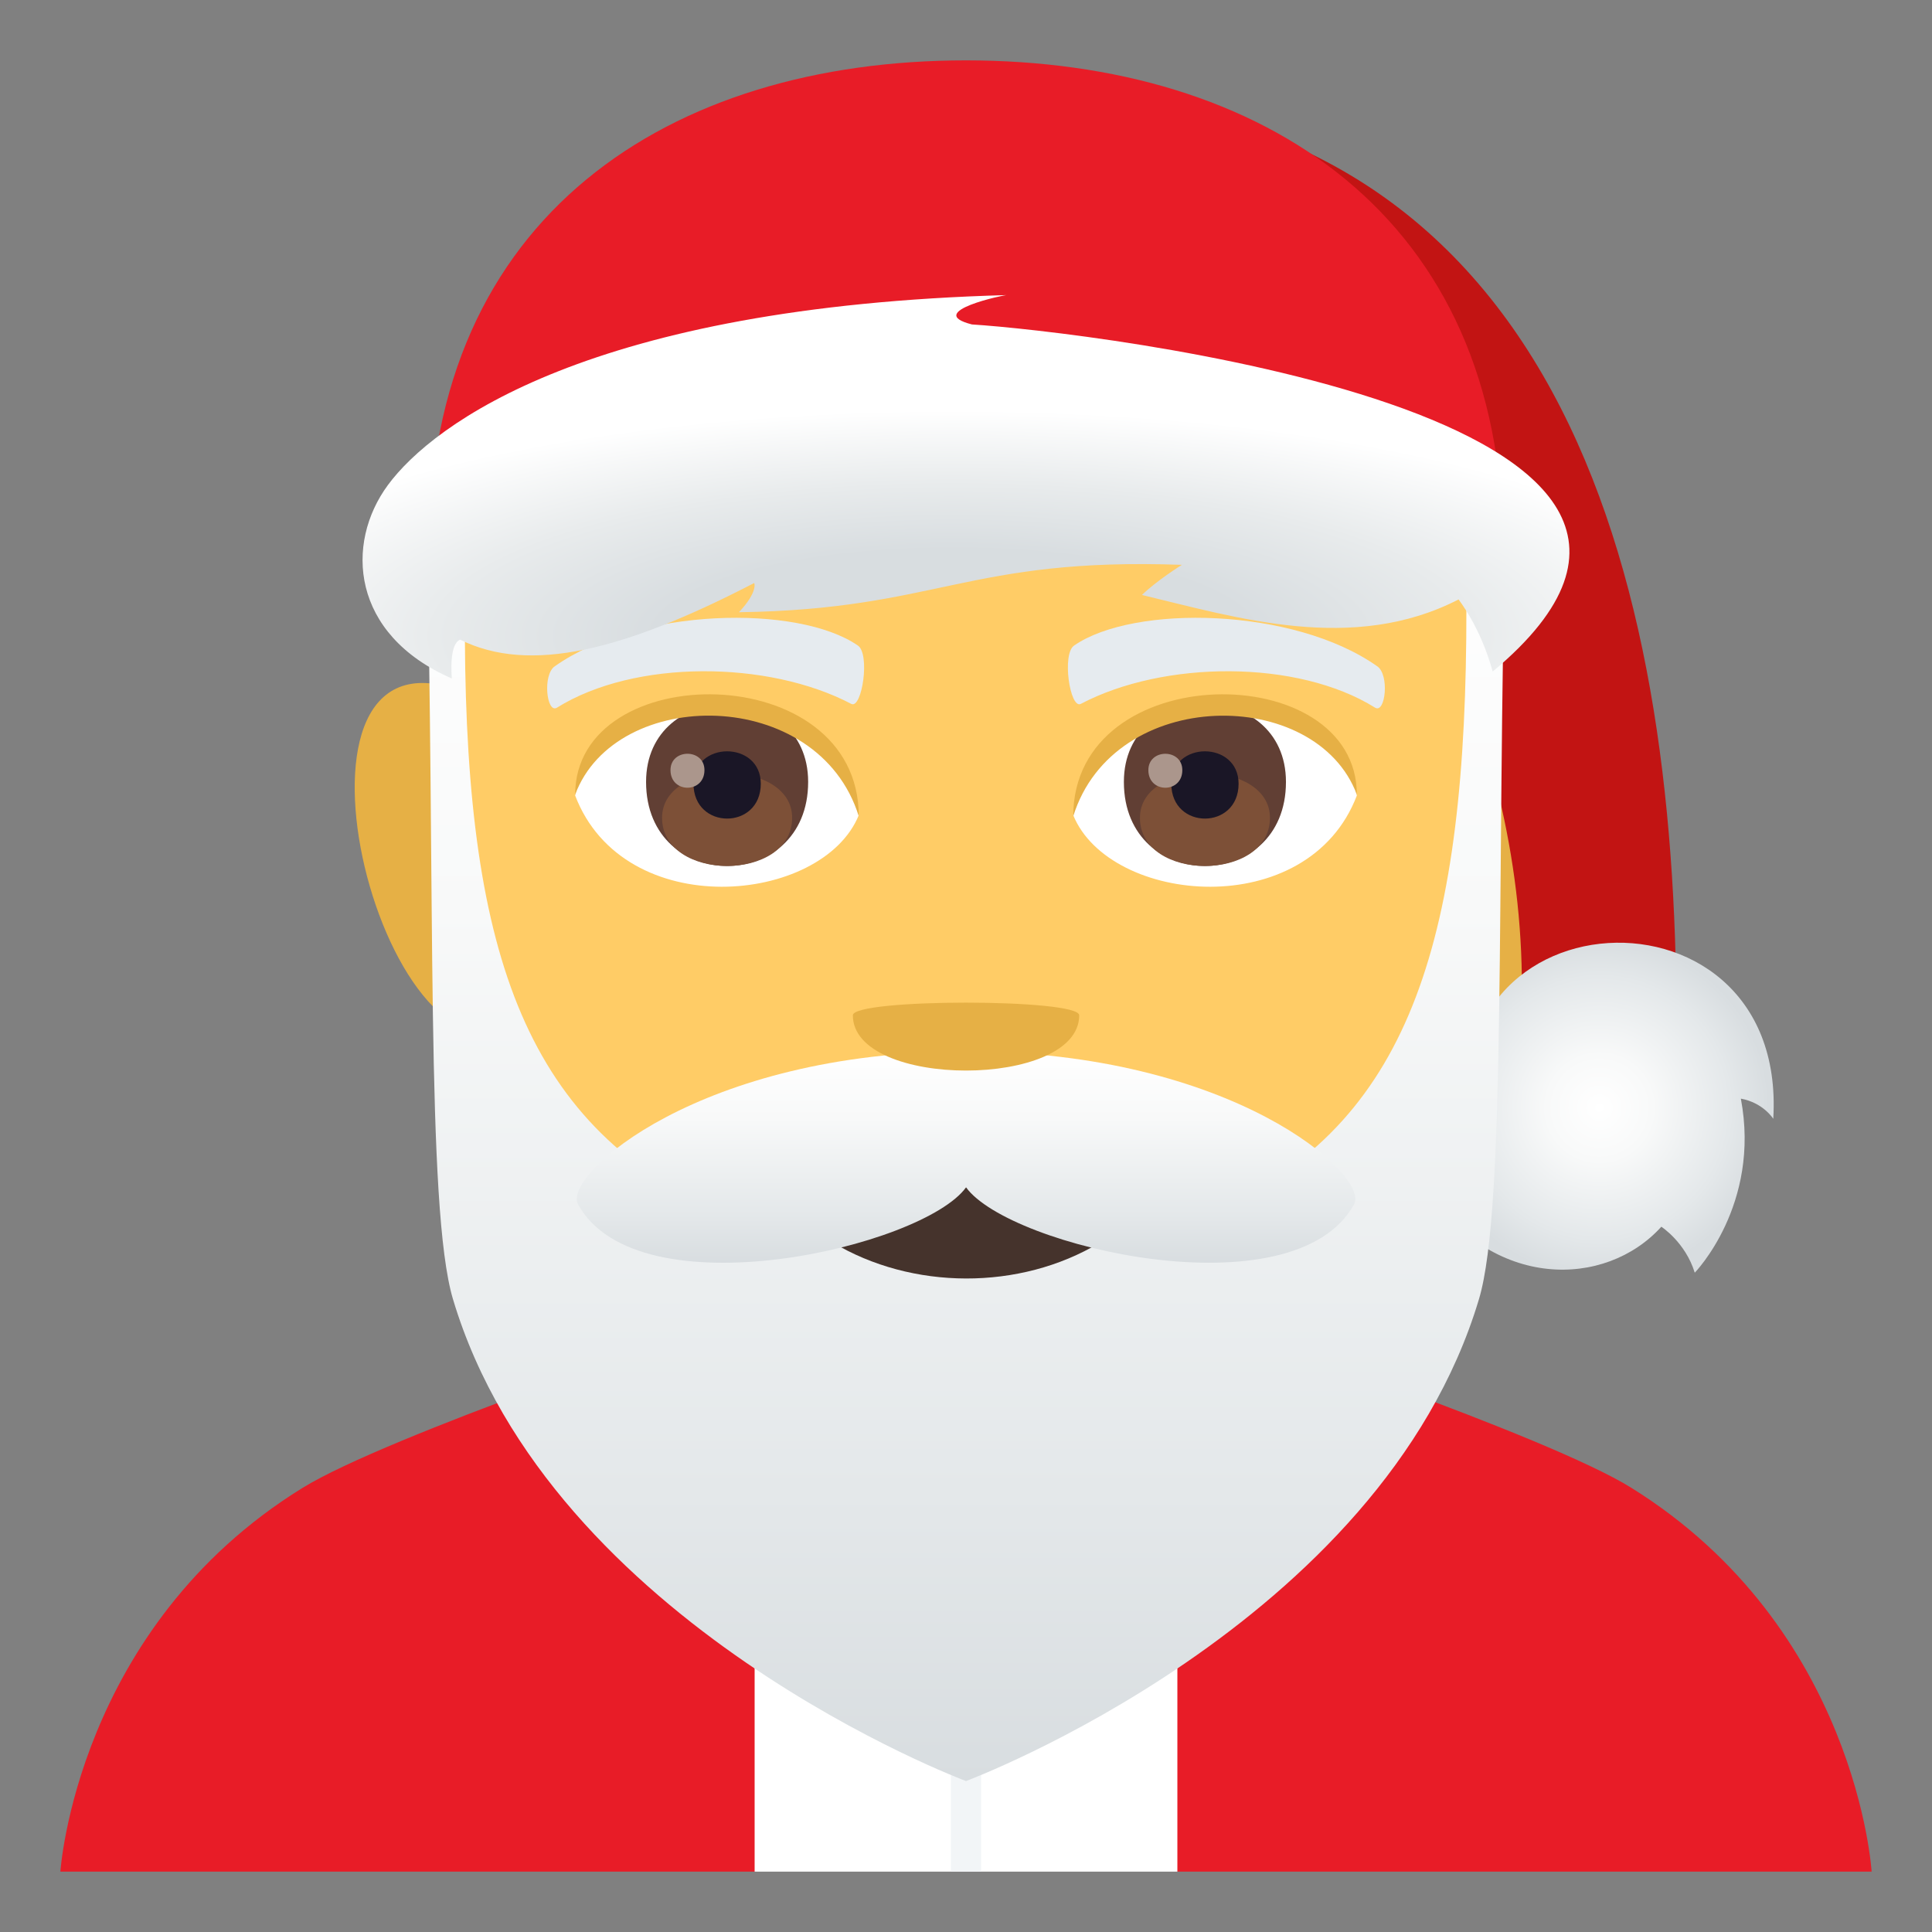 <svg enable-background="new 0 0 64 64" height="64" viewBox="0 0 64 64" width="64" xmlns="http://www.w3.org/2000/svg" xmlns:xlink="http://www.w3.org/1999/xlink"><rect x="0" y="0" width="64" height="64" fill="#808080" stroke="none"/><radialGradient id="a" cx="52.984" cy="36.694" gradientUnits="userSpaceOnUse" r="5.621"><stop offset="0" stop-color="#fff"/><stop offset=".314" stop-color="#f8f9f9"/><stop offset=".773" stop-color="#e4e8ea"/><stop offset="1" stop-color="#d8dde0"/></radialGradient><linearGradient id="b"><stop offset="0" stop-color="#d8dde0"/><stop offset=".227" stop-color="#e4e8ea"/><stop offset=".686" stop-color="#f8f9f9"/><stop offset="1" stop-color="#fff"/></linearGradient><linearGradient id="c" gradientUnits="userSpaceOnUse" x1="32.002" x2="32.002" xlink:href="#b" y1="59" y2="16.928"/><radialGradient id="d" cx="31.605" cy="21.063" gradientTransform="matrix(1 0 0 .29 0 14.955)" gradientUnits="userSpaceOnUse" r="25.802"><stop offset=".382" stop-color="#d8dde0"/><stop offset=".668" stop-color="#e8ebec"/><stop offset="1" stop-color="#fff"/></radialGradient><linearGradient id="e" gradientUnits="userSpaceOnUse" x1="32.002" x2="32.002" xlink:href="#b" y1="41.83" y2="34.83"/><path d="m10.021 49.289c2.795-1.728 13.389-5.289 13.389-5.289h17.27s10.584 3.553 13.359 5.285c7.479 4.651 7.961 12.715 7.961 12.715h-22.998s-6.502-2.832-14.004 0h-22.998s.527-8.084 8.021-12.711z" fill="#e81c27"/><path d="m24.998 50.861h14.004v11.139h-14.004z" fill="#fff"/><path d="m31.5 50.861h1v11.139h-1z" fill="#f2f5f7"/><path d="m49.49 22.674c-2.736.494-5.42 8.697-3.299 10.787 4.58 4.51 9.143-11.842 3.299-10.787z" fill="#e6b045"/><path d="m14.512 22.674c-5.848-1.055-1.281 15.297 3.297 10.787 2.121-2.09-.563-10.293-3.297-10.787z" fill="#e6b045"/><path d="m33.832 3.098s18.01 13.83 16.492 31.732l5.209-1c0-14.674-3.762-30.732-21.701-30.732z" fill="#c21413"/><path d="m49 38.662c-2.828-9.121 10.248-10.076 9.742-1.6 0 0-.332-.535-1.074-.668.666 3.516-1.527 5.766-1.527 5.766-.311-1.01-1.107-1.523-1.107-1.523-1.848 2.045-5.602 2.107-7.82-1.287 1.497-.299 1.786-.688 1.786-.688z" fill="url(#a)"/><path d="m32 3.5c-12.092 0-17.918 9.148-17.189 21.869.146 2.561 1.732 10.908 3.23 13.902 1.533 3.063 6.66 7.787 9.803 8.766 1.984.617 6.328.617 8.313 0 3.143-.979 8.271-5.703 9.803-8.766 1.5-2.994 3.086-11.342 3.23-13.902.73-12.721-5.096-21.869-17.19-21.869z" fill="#fc6"/><path d="m44.947 26.354c-1.615 4.23-8.189 3.609-9.395.65.915-4.756 8.507-5.162 9.395-.65z" fill="#fff"/><path d="m19.053 26.354c1.615 4.23 8.191 3.609 9.395.65-.915-4.758-8.505-5.164-9.395-.65z" fill="#fff"/><path d="m45.617 22.068c-2.766-1.951-8.057-2.047-10.029-.688-.422.264-.145 2.115.213 1.938 2.748-1.447 7.18-1.48 9.752.125.342.207.484-1.101.064-1.375z" fill="#e6ebef"/><path d="m18.383 22.068c2.766-1.951 8.057-2.047 10.029-.688.422.264.145 2.115-.211 1.938-2.752-1.447-7.18-1.48-9.752.125-.344.207-.484-1.101-.066-1.375z" fill="#e6ebef"/><path d="m48.525 16.928c.342 11.857-.951 18.572-6.268 22.092h-20.513c-5.406-3.578-6.678-10.164-6.277-22.092h-1.344c.307 12.639-.023 23.068.881 26.104 3.238 10.835 16.996 15.968 16.996 15.968s13.758-5.133 16.994-15.969c.906-3.035.576-13.467.885-26.104h-1.354z" fill="url(#c)"/><path d="m37.23 25.902c0 3.713 5.369 3.713 5.369 0 .001-3.445-5.369-3.445-5.369 0z" fill="#613f34"/><path d="m37.762 27.092c0 2.127 4.307 2.127 4.307 0-.001-1.977-4.307-1.977-4.307 0z" fill="#7d5037"/><path d="m38.801 25.961c0 1.541 2.229 1.541 2.229 0-.001-1.43-2.229-1.43-2.229 0z" fill="#1a1626"/><path d="m38.041 25.512c0 .777 1.125.777 1.125 0 0-.723-1.125-.723-1.125 0z" fill="#ab968c"/><path d="m21.402 25.902c0 3.713 5.369 3.713 5.369 0 0-3.445-5.369-3.445-5.369 0z" fill="#613f34"/><path d="m21.932 27.09c0 2.129 4.309 2.129 4.309 0-.001-1.977-4.309-1.977-4.309 0z" fill="#7d5037"/><path d="m22.973 25.961c0 1.541 2.229 1.541 2.229 0-.001-1.43-2.229-1.43-2.229 0z" fill="#1a1626"/><path d="m22.211 25.51c0 .779 1.125.779 1.125 0 0-.721-1.125-.721-1.125 0z" fill="#ab968c"/><path d="m44.947 26.322c0-4.543-9.395-4.543-9.395.719 1.343-4.316 8.053-4.316 9.395-.719z" fill="#e6b045"/><path d="m19.053 26.322c0-4.543 9.395-4.543 9.395.717-1.343-4.316-8.053-4.316-9.395-.717z" fill="#e6b045"/><path d="m32 2c-9.824 0-17.785 5.15-17.785 16.115h35.57c0-10.965-7.961-16.115-17.785-16.115z" fill="#e81c27"/><path d="m32.198 10.748c-1.643-.416 1.145-.998 1.162-.973-13.777.373-19.003 4.25-20.51 6.293-1.429 1.938-1.229 4.95 2.117 6.408-.092-1.273.293-1.279.279-1.285 2.303 1.141 5.428.357 9.736-1.877.006-.004.135.285-.504.967 6.592-.094 7.566-1.822 14.674-1.57-.002 0-.85.533-1.322.998 3.145.754 6.99 1.949 10.488.148-.01.004.713.869 1.129 2.389 10.27-8.562-13.654-11.275-17.249-11.498z" fill="url(#d)"/><path d="m24.574 37.597c2.424 6.311 12.424 6.368 14.855 0z" fill="#45332c"/><path d="m32.001 34.83c-8.816-.001-13.382 4.107-12.854 5.062 1.977 3.619 11.427 1.423 12.855-.56 1.429 1.984 10.875 4.177 12.854.56.527-.954-4.039-5.061-12.855-5.062z" fill="url(#e)"/><path d="m35.75 33.633c0 2.441-7.498 2.441-7.498 0 0-.559 7.498-.559 7.498 0z" fill="#e6b045"/></svg>